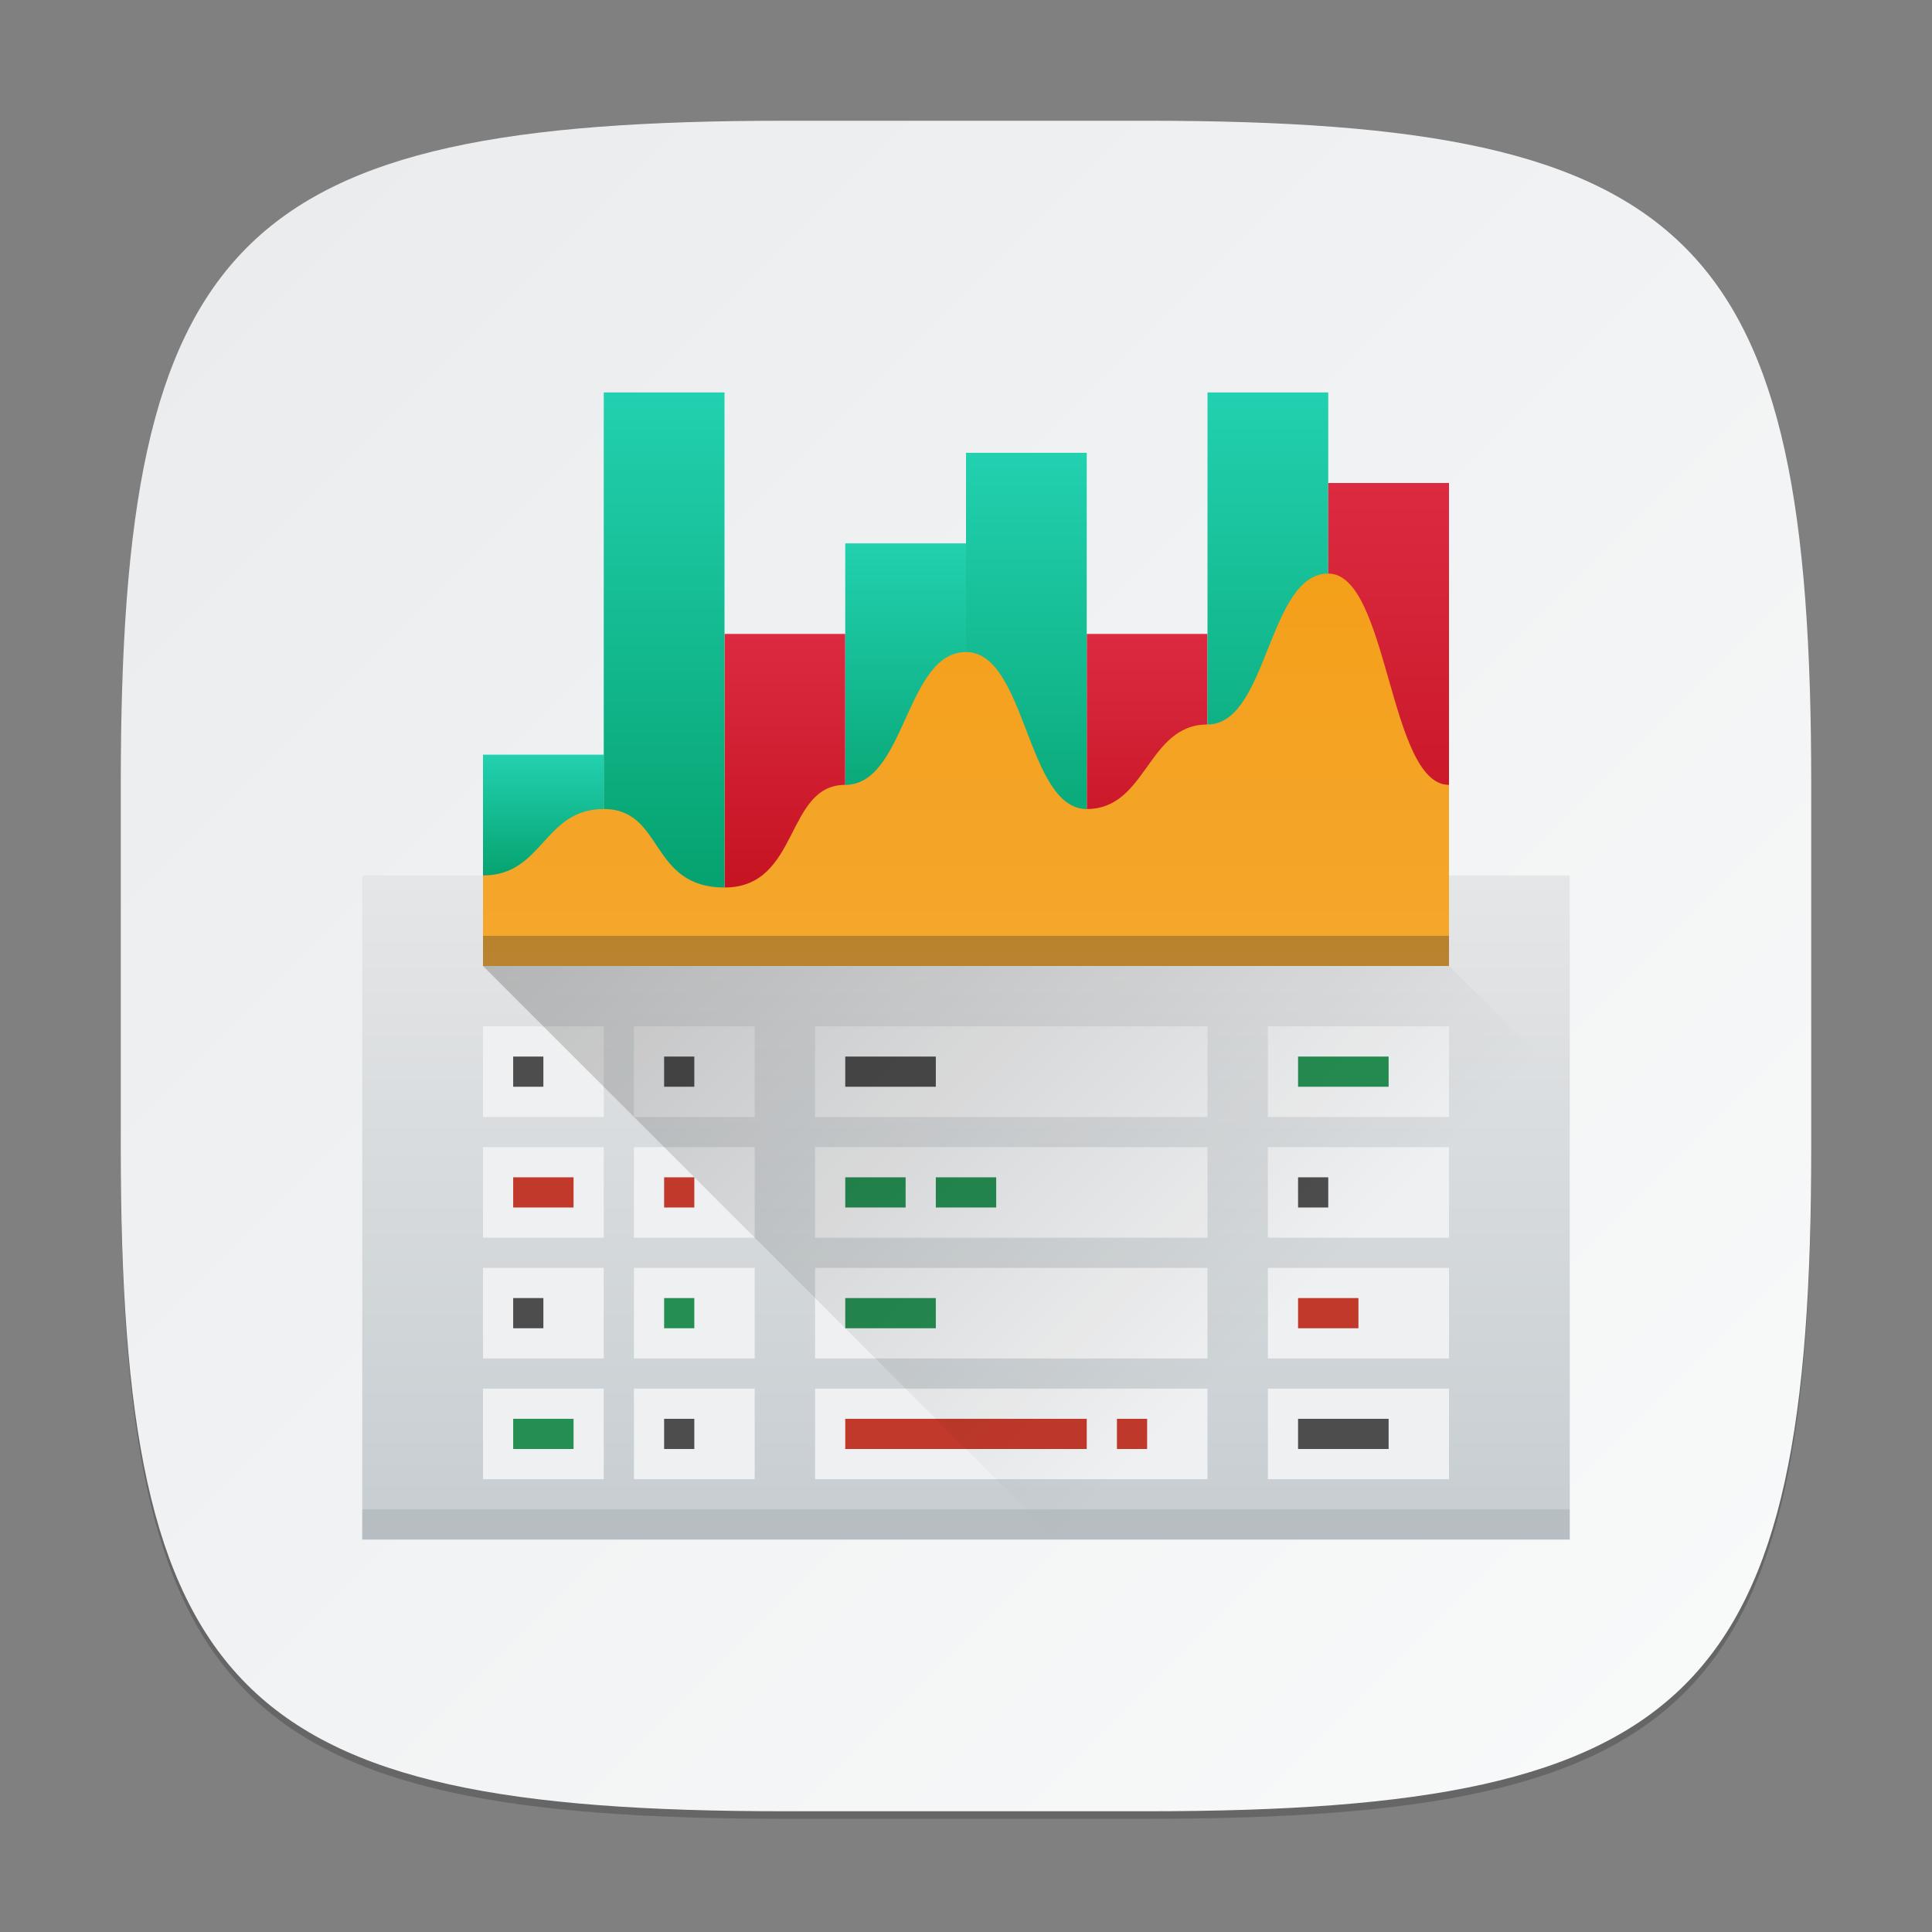 <?xml version="1.0" encoding="UTF-8" standalone="no"?>
<!-- Created with Inkscape (http://www.inkscape.org/) -->

<svg
   width="256"
   height="256"
   viewBox="0 0 256 256"
   version="1.1"
   id="svg5"
   inkscape:version="1.2.1 (9c6d41e410, 2022-07-14)"
   sodipodi:docname="sheets.svg"
   xmlns:inkscape="http://www.inkscape.org/namespaces/inkscape"
   xmlns:sodipodi="http://sodipodi.sourceforge.net/DTD/sodipodi-0.dtd"
   xmlns:xlink="http://www.w3.org/1999/xlink"
   xmlns="http://www.w3.org/2000/svg"
   xmlns:svg="http://www.w3.org/2000/svg">
  <rect x="0" y="0" width="256" height="256" fill="#808080" stroke="none"/>
  <sodipodi:namedview
     id="namedview7"
     pagecolor="#ffffff"
     bordercolor="#000000"
     borderopacity="0.25"
     inkscape:showpageshadow="2"
     inkscape:pageopacity="0.0"
     inkscape:pagecheckerboard="0"
     inkscape:deskcolor="#d1d1d1"
     inkscape:document-units="px"
     showgrid="false"
     inkscape:zoom="3.1328125"
     inkscape:cx="128"
     inkscape:cy="128"
     inkscape:window-width="1920"
     inkscape:window-height="1008"
     inkscape:window-x="0"
     inkscape:window-y="0"
     inkscape:window-maximized="1"
     inkscape:current-layer="svg5"
     showguides="false" />
  <defs
     id="defs2">
    <linearGradient
       inkscape:collect="always"
       id="linearGradient50279">
      <stop
         style="stop-color:#000000;stop-opacity:1;"
         offset="0"
         id="stop50275" />
      <stop
         style="stop-color:#000000;stop-opacity:0;"
         offset="1"
         id="stop50277" />
    </linearGradient>
    <linearGradient
       inkscape:collect="always"
       id="linearGradient1606">
      <stop
         style="stop-color:#eaebed;stop-opacity:1;"
         offset="0"
         id="stop1602" />
      <stop
         style="stop-color:#f9fafa;stop-opacity:1;"
         offset="1"
         id="stop1604" />
    </linearGradient>
    <linearGradient
       inkscape:collect="always"
       xlink:href="#linearGradient1606"
       id="linearGradient3500"
       x1="2"
       y1="2"
       x2="30"
       y2="30"
       gradientUnits="userSpaceOnUse"
       gradientTransform="matrix(8,0,0,8,0,-4e-6)" />
    <linearGradient
       inkscape:collect="always"
       xlink:href="#linearGradient16018"
       id="linearGradient16020"
       x1="14"
       y1="14"
       x2="14"
       y2="10"
       gradientUnits="userSpaceOnUse"
       gradientTransform="matrix(13.333,0,0,22,21.333,-104)" />
    <linearGradient
       inkscape:collect="always"
       id="linearGradient16018">
      <stop
         style="stop-color:#c6cdd1;stop-opacity:1;"
         offset="0"
         id="stop16014" />
      <stop
         style="stop-color:#e5e6e7;stop-opacity:1;"
         offset="1"
         id="stop16016" />
    </linearGradient>
    <linearGradient
       inkscape:collect="always"
       xlink:href="#linearGradient2540"
       id="linearGradient2542"
       x1="3.636"
       y1="7.754"
       x2="3.636"
       y2="5.243"
       gradientUnits="userSpaceOnUse"
       gradientTransform="matrix(5.945,0,0,6.371,42.383,66.597)" />
    <linearGradient
       inkscape:collect="always"
       id="linearGradient2540">
      <stop
         style="stop-color:#06a370;stop-opacity:1;"
         offset="0"
         id="stop2536" />
      <stop
         style="stop-color:#22d1b0;stop-opacity:1;"
         offset="1"
         id="stop2538" />
    </linearGradient>
    <linearGradient
       inkscape:collect="always"
       xlink:href="#linearGradient3920"
       id="linearGradient3922"
       x1="7.33"
       y1="5.048"
       x2="7.33"
       y2="4.271"
       gradientUnits="userSpaceOnUse"
       gradientTransform="matrix(23.884,0,0,41.166,-79.068,-91.82)" />
    <linearGradient
       inkscape:collect="always"
       id="linearGradient3920">
      <stop
         style="stop-color:#c61423;stop-opacity:1;"
         offset="0"
         id="stop3916" />
      <stop
         style="stop-color:#dc2b41;stop-opacity:1;"
         offset="1"
         id="stop3918" />
    </linearGradient>
    <linearGradient
       inkscape:collect="always"
       xlink:href="#linearGradient2540"
       id="linearGradient13411"
       x1="5"
       y1="8.111"
       x2="5"
       y2="1"
       gradientUnits="userSpaceOnUse"
       gradientTransform="matrix(8,0,0,9,40,43)" />
    <linearGradient
       inkscape:collect="always"
       xlink:href="#linearGradient2540"
       id="linearGradient17797"
       x1="9"
       y1="8"
       x2="9"
       y2="3"
       gradientUnits="userSpaceOnUse"
       gradientTransform="matrix(8,0,0,7.429,40,49.714)" />
    <linearGradient
       inkscape:collect="always"
       xlink:href="#linearGradient3920"
       id="linearGradient17805"
       x1="11"
       y1="8"
       x2="11"
       y2="5"
       gradientUnits="userSpaceOnUse"
       gradientTransform="matrix(8,0,0,10,56,34)" />
    <linearGradient
       inkscape:collect="always"
       xlink:href="#linearGradient5747"
       id="linearGradient5749"
       x1="2"
       y1="3.5"
       x2="2"
       y2="12.5"
       gradientUnits="userSpaceOnUse"
       gradientTransform="matrix(10.667,0,0,10.4,42.667,18.8)" />
    <linearGradient
       inkscape:collect="always"
       id="linearGradient5747">
      <stop
         style="stop-color:#f39c12;stop-opacity:1;"
         offset="0"
         id="stop5743" />
      <stop
         style="stop-color:#f5ab35;stop-opacity:1;"
         offset="1"
         id="stop5745" />
    </linearGradient>
    <linearGradient
       inkscape:collect="always"
       xlink:href="#linearGradient2540"
       id="linearGradient28085"
       x1="16"
       y1="15"
       x2="16"
       y2="8"
       gradientUnits="userSpaceOnUse"
       gradientTransform="matrix(8,0,0,8,0,-4)" />
    <linearGradient
       inkscape:collect="always"
       xlink:href="#linearGradient2540"
       id="linearGradient29545"
       x1="20"
       y1="15"
       x2="20"
       y2="7"
       gradientUnits="userSpaceOnUse"
       gradientTransform="matrix(8,0,0,8,0,-4)" />
    <linearGradient
       inkscape:collect="always"
       xlink:href="#linearGradient3920"
       id="linearGradient29553"
       x1="22"
       y1="15"
       x2="22"
       y2="9"
       gradientUnits="userSpaceOnUse"
       gradientTransform="matrix(8,0,0,8.571,0,-13.143)" />
    <linearGradient
       inkscape:collect="always"
       xlink:href="#linearGradient50279"
       id="linearGradient50281"
       x1="16"
       y1="32"
       x2="35"
       y2="51"
       gradientUnits="userSpaceOnUse"
       gradientTransform="matrix(4,0,0,4,0,-4e-6)" />
  </defs>
  <path
     d="M 104,17 C 31.19,17 16,32.519 16,105 v 48 c 0,72.481 15.19,88 88,88 h 48 c 72.81,0 88,-15.519 88,-88 V 105 C 240,32.519 224.81,17 152,17"
     style="opacity:0.2;fill:#000000;stroke-width:8;stroke-linecap:round;stroke-linejoin:round"
     id="path563" />
  <path
     id="path530"
     style="fill:url(#linearGradient3500);fill-opacity:1;stroke-width:8;stroke-linecap:round;stroke-linejoin:round"
     d="M 104,16 C 31.191,16 16,31.519 16,104 v 48 c 0,72.481 15.191,88 88,88 h 48 c 72.809,0 88,-15.519 88,-88 V 104 C 240,31.519 224.809,16 152,16 Z" />
  <rect
     style="fill:url(#linearGradient16020);fill-opacity:1;stroke-width:17.127;stroke-linecap:round;stroke-linejoin:round;paint-order:stroke fill markers"
     id="rect14869"
     width="160"
     height="88"
     x="48"
     y="116" />
  <rect
     style="fill:url(#linearGradient2542);fill-opacity:1;stroke-width:6.154;stroke-linecap:round;stroke-linejoin:round;paint-order:stroke fill markers"
     id="rect601"
     width="16"
     height="24"
     x="64"
     y="100" />
  <rect
     style="fill:url(#linearGradient3922);fill-opacity:1;stroke-width:31.356;stroke-linecap:round;stroke-linejoin:round;paint-order:stroke fill markers"
     id="rect603"
     width="16"
     height="40"
     x="96"
     y="84" />
  <rect
     style="fill:url(#linearGradient13411);fill-opacity:1;stroke-width:29.502;stroke-linecap:round;stroke-linejoin:round;paint-order:stroke fill markers"
     id="rect605"
     width="16"
     height="72"
     x="80"
     y="52" />
  <rect
     style="fill:url(#linearGradient17797);fill-opacity:1;stroke-width:21.567;stroke-linecap:round;stroke-linejoin:round;paint-order:stroke fill markers"
     id="rect607"
     width="16"
     height="52"
     x="112"
     y="72" />
  <rect
     style="fill:url(#linearGradient17805);fill-opacity:1;stroke-width:20.578;stroke-linecap:round;stroke-linejoin:round;paint-order:stroke fill markers"
     id="rect609"
     width="16"
     height="40"
     x="144"
     y="84" />
  <path
     id="rect17807"
     style="fill:#eff0f1;fill-opacity:1;stroke-width:9.238;stroke-linecap:round;stroke-linejoin:round;paint-order:stroke fill markers"
     d="m 64,136 v 12 h 16 v -12 z m 20,0 v 12 h 16 v -12 z m 24,0 v 12 h 52 v -12 z m 60,0 v 12 h 24 V 136 Z M 64,152 v 12 h 16 v -12 z m 20,0 v 12 h 16 v -12 z m 24,0 v 12 h 52 v -12 z m 60,0 v 12 h 24 V 152 Z M 64,168 v 12 h 16 v -12 z m 20,0 v 12 h 16 v -12 z m 24,0 v 12 h 52 v -12 z m 60,0 v 12 h 24 V 168 Z M 64,184 v 12 h 16 v -12 z m 20,0 v 12 h 16 v -12 z m 24,0 v 12 h 52 v -12 z m 60,0 v 12 h 24 v -12 z"
     sodipodi:nodetypes="cccccccccccccccccccccccccccccccccccccccccccccccccccccccccccccccccccccccccccccccc" />
  <path
     id="path32938"
     style="fill:#4d4d4d;stroke-width:1.569;stroke-linecap:round;stroke-linejoin:round;paint-order:stroke fill markers"
     d="m 68,140 v 4 h 4 v -4 z m 20,0 v 4 h 4 v -4 z m 24,0 v 4 h 12 v -4 z m 60,16 v 4 h 4 v -4 z M 68,172 v 4 h 4 v -4 z m 20,16 v 4 h 4 v -4 z m 84,0 v 4 h 12 v -4 z"
     sodipodi:nodetypes="ccccccccccccccccccccccccccccccccccc" />
  <rect
     style="opacity:0.1;fill:#2e3132;fill-opacity:1;stroke-width:7.303;stroke-linecap:round;stroke-linejoin:round;paint-order:stroke fill markers"
     id="rect18924"
     width="160"
     height="4"
     x="48"
     y="200" />
  <rect
     style="opacity:1;fill:url(#linearGradient28085);fill-opacity:1;stroke-width:8;stroke-linecap:round;stroke-linejoin:round;paint-order:stroke fill markers"
     id="rect24781"
     width="16"
     height="64"
     x="128"
     y="60" />
  <rect
     style="opacity:1;fill:url(#linearGradient29545);fill-opacity:1;stroke-width:8;stroke-linecap:round;stroke-linejoin:round;paint-order:stroke fill markers"
     id="rect24785"
     width="16"
     height="72"
     x="160"
     y="52" />
  <rect
     style="opacity:1;fill:url(#linearGradient29553);fill-opacity:1;stroke-width:8.281;stroke-linecap:round;stroke-linejoin:round;paint-order:stroke fill markers"
     id="rect24787"
     width="16"
     height="60"
     x="176"
     y="64" />
  <path
     d="m 64,128 v -12 c 8,0 8,-8.8 16,-8.8 8,0 6,10.4 16,10.4 10,0 8,-13.6 16,-13.6 8,0 8,-17.6 16,-17.6 C 136,86.4 136,107.2 144,107.2 c 8,0 8,-11.2 16,-11.2 8,0 8,-20 16,-20 8,0 8,28 16,28 v 24 z"
     style="fill:url(#linearGradient5749);fill-opacity:1;stroke-width:10.533"
     id="path524" />
  <rect
     style="opacity:0.3;fill:#2e3132;stroke-width:5.657;stroke-linecap:round;stroke-linejoin:round;paint-order:stroke fill markers"
     id="rect24783"
     width="128"
     height="4"
     x="64"
     y="124" />
  <path
     id="rect32820"
     style="opacity:1;fill:#258e52;fill-opacity:1;stroke-width:5.657;stroke-linecap:round;stroke-linejoin:round;paint-order:stroke fill markers"
     d="m 172,140 v 4 h 12 v -4 z m -60,16 v 4 h 8 v -4 z m 12,0 v 4 h 8 v -4 z m -36,16 v 4 h 4 v -4 z m 24,0 v 4 h 12 v -4 z m -44,16 v 4 h 8 v -4 z" />
  <path
     id="rect32822"
     style="opacity:1;fill:#c0392b;fill-opacity:1;stroke-width:5.657;stroke-linecap:round;stroke-linejoin:round;paint-order:stroke fill markers"
     d="m 68,156 v 4 h 8 v -4 z m 20,0 v 4 h 4 v -4 z m 84,16 v 4 h 8 v -4 z m -60,16 v 4 h 32 v -4 z m 36,0 v 4 h 4 v -4 z" />
  <path
     id="rect50273"
     style="opacity:0.2;fill:url(#linearGradient50281);stroke-width:4;stroke-linecap:round;stroke-linejoin:round;paint-order:stroke fill markers"
     d="m 64,128 h 128 l 16,16 v 60 h -68 z"
     sodipodi:nodetypes="cccccc" />
</svg>

